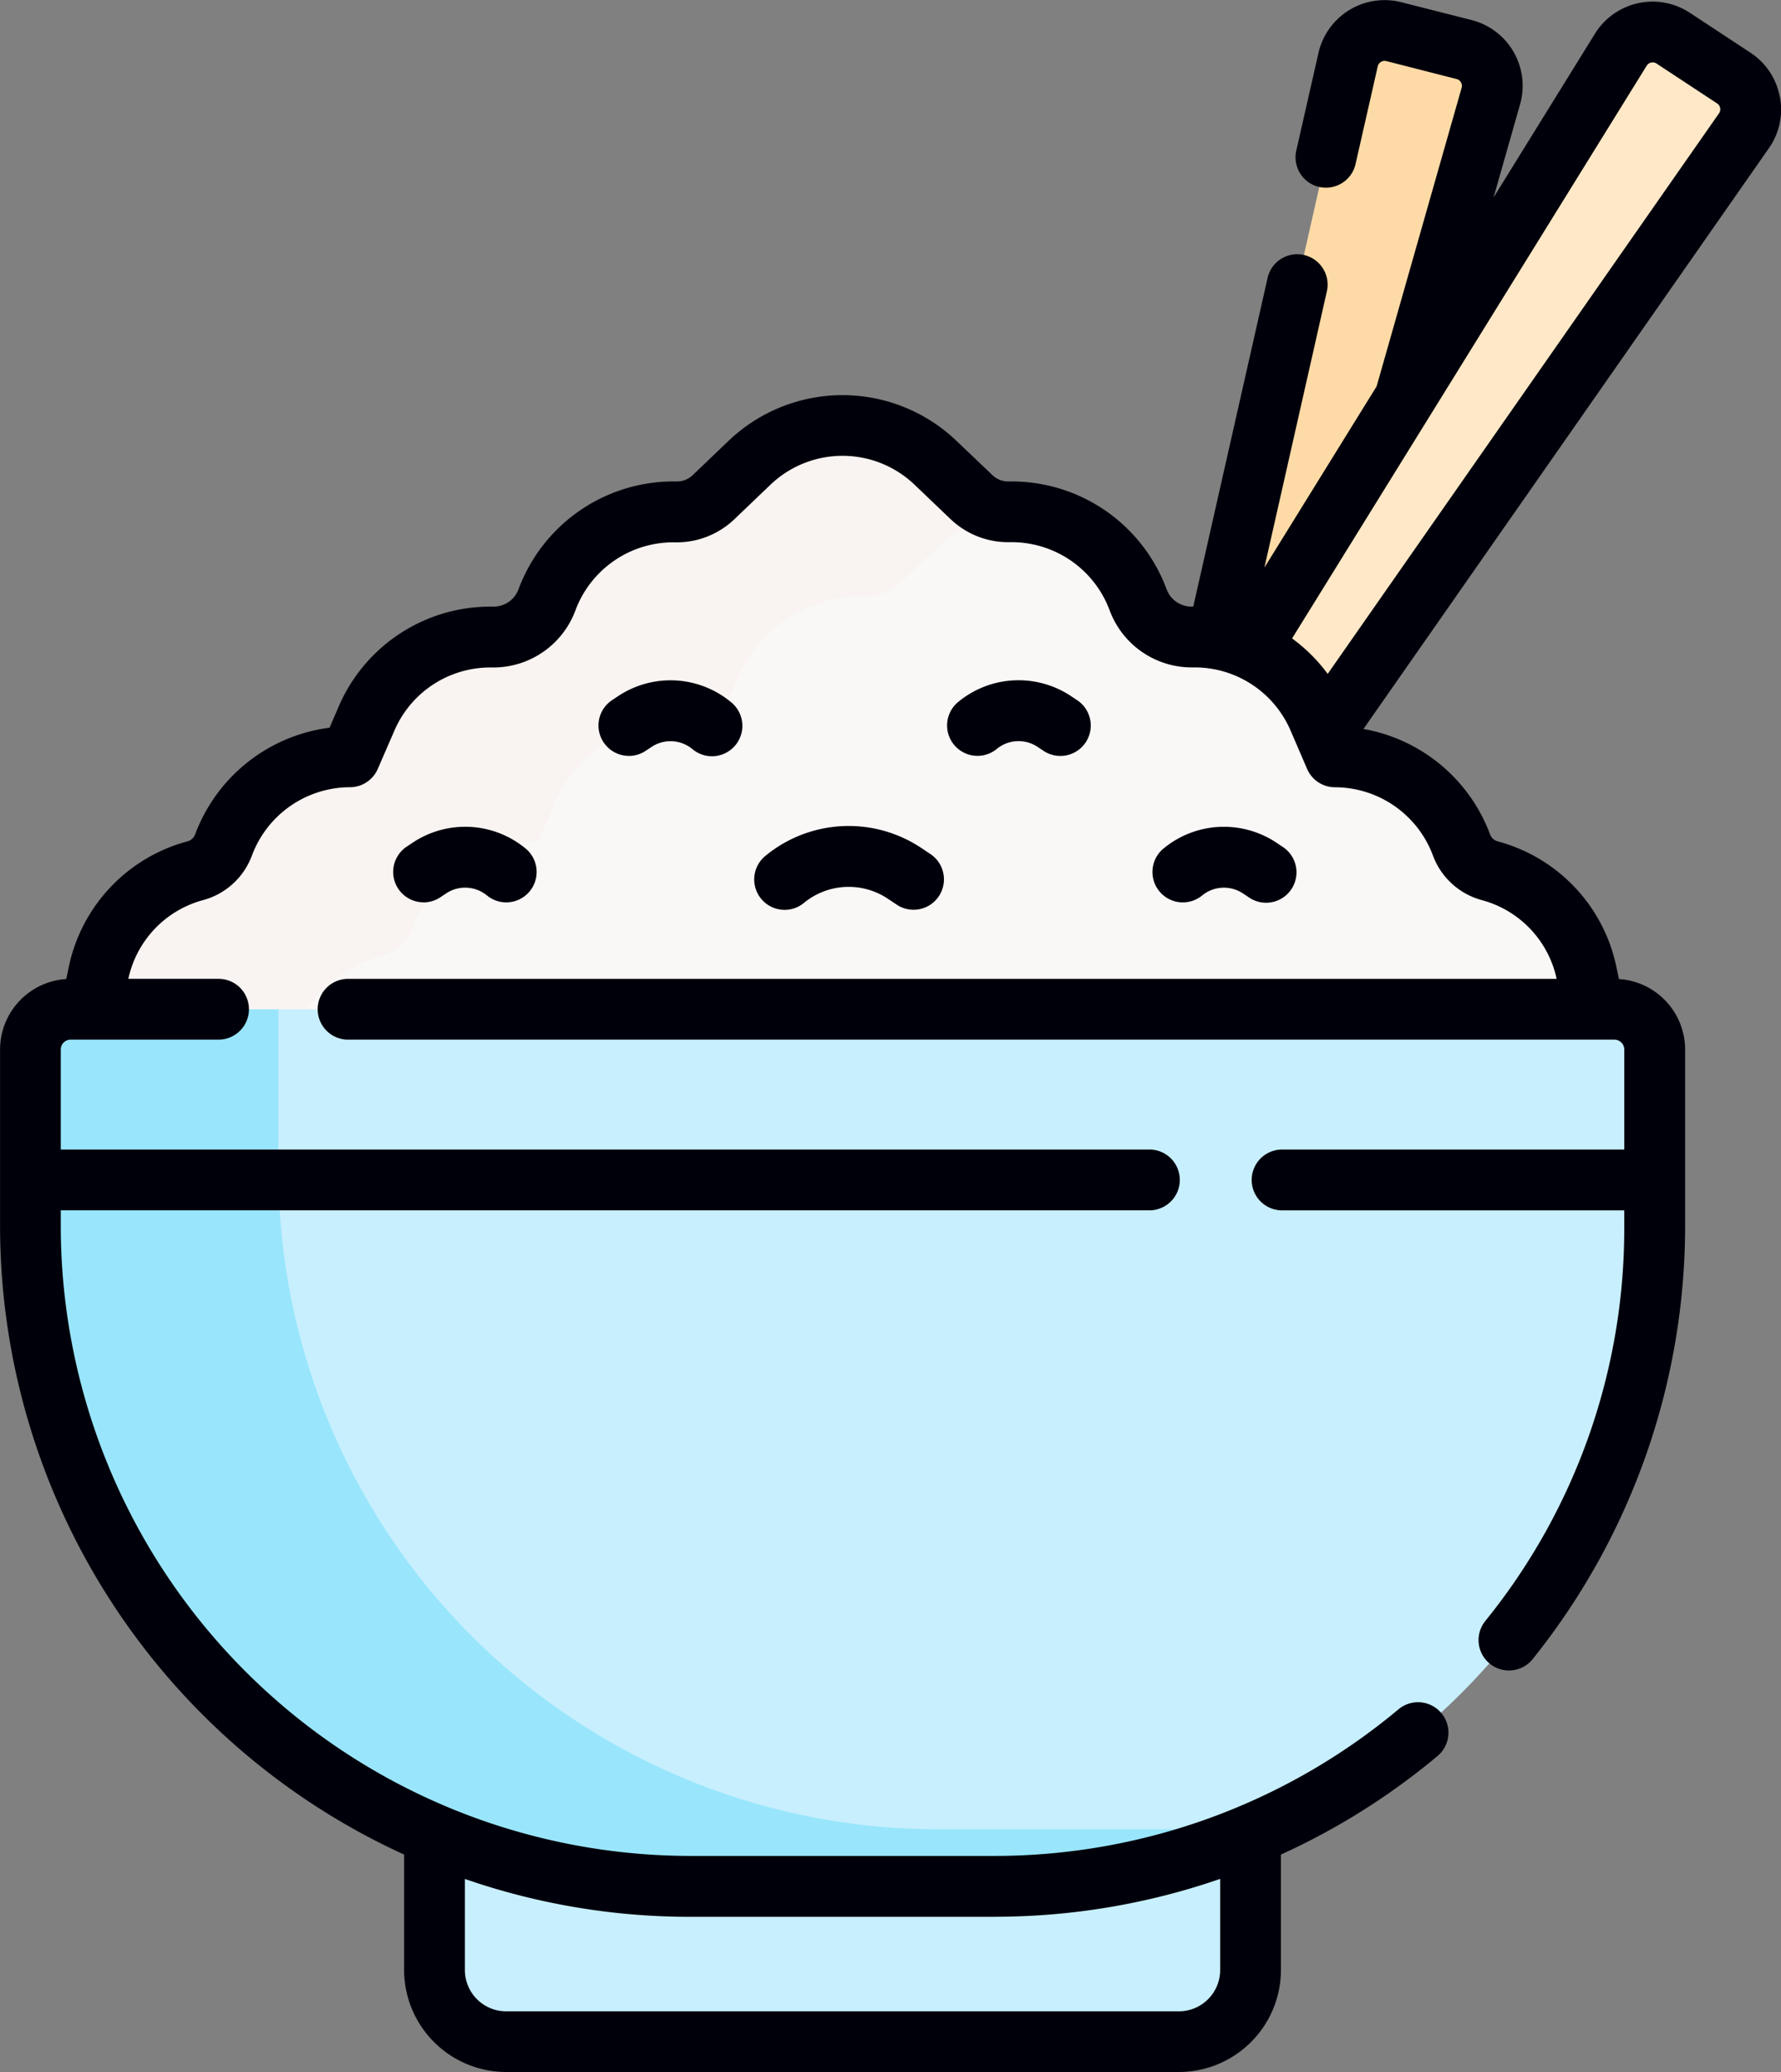 <svg id="rice-bowl" xmlns="http://www.w3.org/2000/svg" width="80" height="93.025" viewBox="0 0 80 93.025">
  <rect x="0" y="0" width="80" height="93.025" fill="#808080" stroke="none"/>
  <g id="Group_50531" data-name="Group 50531" transform="translate(1.365 1.366)">
    <path id="Path_30388" data-name="Path 30388" d="M331.529,24.041l3.87-13.587a1.682,1.682,0,0,0-1.2-2.09l-3.154-.805a1.681,1.681,0,0,0-2.056,1.258l-5.882,26.005-2.9,13.122h3.223Z" transform="translate(-269.799 -7.506)" fill="#fedba6"/>
    <path id="Path_30389" data-name="Path 30389" d="M311.86,39.319,330.7,12.337a1.682,1.682,0,0,0-.454-2.367L327.53,8.18a1.681,1.681,0,0,0-2.354.519l-16.66,26.893L300.57,49.75l3.573,1.336Z" transform="translate(-253.737 -7.831)" fill="#fee8c7"/>
    <path id="Path_30390" data-name="Path 30390" d="M125.744,131.179l-.338-1.612a6.056,6.056,0,0,0-4.3-4.592l-.071-.02a1.866,1.866,0,0,1-1.249-1.15,6.057,6.057,0,0,0-5.681-3.957l-.742-1.721a6.057,6.057,0,0,0-5.561-3.657h-.147a2.552,2.552,0,0,1-2.393-1.665,6.057,6.057,0,0,0-5.789-3.951,2.4,2.4,0,0,1-1.7-.664l-1.606-1.533a6.058,6.058,0,0,0-8.367,0l-1.606,1.533a2.4,2.4,0,0,1-1.7.664,6.057,6.057,0,0,0-5.789,3.951,2.552,2.552,0,0,1-2.393,1.665h-.147a6.057,6.057,0,0,0-5.561,3.657l-.742,1.721a6.057,6.057,0,0,0-5.681,3.957,1.866,1.866,0,0,1-1.249,1.15l-.071.02a6.056,6.056,0,0,0-4.3,4.592l-.338,1.612v9.028h67.524Z" transform="translate(-55.502 -87.237)" fill="#faf7f7"/>
    <path id="Path_30391" data-name="Path 30391" d="M66.671,134.967l.338-1.612a6.056,6.056,0,0,1,4.3-4.592l.071-.02a1.866,1.866,0,0,0,1.249-1.15,6.056,6.056,0,0,1,5.68-3.956l.742-1.721a6.055,6.055,0,0,1,5.56-3.657h.146a2.551,2.551,0,0,0,2.393-1.665,6.056,6.056,0,0,1,5.788-3.951,2.4,2.4,0,0,0,1.7-.664l1.605-1.533a6.04,6.04,0,0,1,3.189-1.591,2.411,2.411,0,0,1-1.67-.665l-1.605-1.534a6.056,6.056,0,0,0-8.366,0l-1.605,1.534a2.4,2.4,0,0,1-1.7.664A6.056,6.056,0,0,0,78.7,112.8,2.552,2.552,0,0,1,76.3,114.47h-.146a6.056,6.056,0,0,0-5.56,3.657l-.742,1.721a6.056,6.056,0,0,0-5.68,3.956,1.866,1.866,0,0,1-1.249,1.15l-.071.02a6.056,6.056,0,0,0-4.3,4.592l-.338,1.612v9.028h8.452v-5.238Z" transform="translate(-55.501 -87.236)" fill="#f9f3f1"/>
    <path id="Path_30392" data-name="Path 30392" d="M179.664,412.915a3.218,3.218,0,0,1-3.218,3.218H146.232a3.218,3.218,0,0,1-3.218-3.218V396.673h36.65Z" transform="translate(-124.86 -325.839)" fill="#c8effe"/>
    <g id="Group_50530" data-name="Group 50530" transform="translate(0 43.951)">
      <g id="XMLID_160_" transform="translate(0 0)">
        <g id="Group_50529" data-name="Group 50529">
          <path id="Path_30393" data-name="Path 30393" d="M116.245,250.756v7.936a29.629,29.629,0,0,1-29.633,29.627H72.918a29.629,29.629,0,0,1-29.633-29.627v-7.936a1.809,1.809,0,0,1,1.807-1.809h69.345A1.809,1.809,0,0,1,116.245,250.756Z" transform="translate(-43.285 -248.947)" fill="#c8effe"/>
        </g>
      </g>
      <path id="Path_30394" data-name="Path 30394" d="M97.76,285.754h-13.7a29.63,29.63,0,0,1-29.634-29.627v-7.181H45.092a1.809,1.809,0,0,0-1.807,1.809v7.936a29.63,29.63,0,0,0,29.634,29.627h13.7a29.535,29.535,0,0,0,12.113-2.581C98.407,285.747,98.084,285.754,97.76,285.754Z" transform="translate(-43.285 -248.946)" fill="#99e6fc"/>
    </g>
  </g>
  <g id="Group_50532" data-name="Group 50532" transform="translate(0 0)">
    <path id="Path_30395" data-name="Path 30395" d="M224.15,207.2a3.167,3.167,0,0,1,3.779-.187l.4.267a1.365,1.365,0,0,0,1.512-2.273l-.4-.267a5.883,5.883,0,0,0-7.019.347,1.365,1.365,0,0,0,1.729,2.113Z" transform="translate(-188.043 -166.66)" fill="#00000b"/>
    <path id="Path_30396" data-name="Path 30396" d="M271.755,170.9a1.541,1.541,0,0,1,1.839-.091l.257.171a1.365,1.365,0,1,0,1.512-2.273l-.257-.171a4.257,4.257,0,0,0-5.08.251,1.365,1.365,0,1,0,1.729,2.113Z" transform="translate(-226.983 -137.274)" fill="#00000b"/>
    <path id="Path_30397" data-name="Path 30397" d="M322.43,207.029a1.541,1.541,0,0,1,1.839-.091l.257.171a1.365,1.365,0,1,0,1.511-2.273l-.256-.171a4.257,4.257,0,0,0-5.08.251,1.365,1.365,0,0,0,1.729,2.113Z" transform="translate(-268.434 -166.824)" fill="#00000b"/>
    <path id="Path_30398" data-name="Path 30398" d="M184.845,171.211a1.359,1.359,0,0,0,.755-.229l.257-.171a1.542,1.542,0,0,1,1.839.091,1.365,1.365,0,1,0,1.728-2.113,4.257,4.257,0,0,0-5.08-.251l-.257.171a1.365,1.365,0,0,0,.757,2.5Z" transform="translate(-156.597 -137.273)" fill="#00000b"/>
    <path id="Path_30399" data-name="Path 30399" d="M134.171,207.338a1.359,1.359,0,0,0,.755-.229l.257-.171a1.541,1.541,0,0,1,1.839.091,1.365,1.365,0,0,0,1.729-2.113,4.257,4.257,0,0,0-5.079-.251l-.257.171a1.365,1.365,0,0,0,.757,2.5Z" transform="translate(-115.147 -166.825)" fill="#00000b"/>
    <path id="Path_30400" data-name="Path 30400" d="M115.727,4.336a3.023,3.023,0,0,0-1.317-1.971l-2.72-1.79a3.047,3.047,0,0,0-4.265.94l-4.553,7.35,1.19-4.178A3.047,3.047,0,0,0,101.885.9L98.731.1a3.047,3.047,0,0,0-3.725,2.28l-1,4.4a1.365,1.365,0,0,0,2.663.6l1-4.4a.317.317,0,0,1,.387-.237l3.155.805a.317.317,0,0,1,.226.394L97.618,17.347l-5.04,8.136,2.81-12.422a1.365,1.365,0,0,0-2.663-.6L89.383,27.234H89.3a1.192,1.192,0,0,1-1.113-.775,7.424,7.424,0,0,0-7.093-4.843,1.023,1.023,0,0,1-.734-.286L78.754,19.8a7.41,7.41,0,0,0-10.253,0L66.9,21.33a1.031,1.031,0,0,1-.734.286,7.425,7.425,0,0,0-7.093,4.843,1.192,1.192,0,0,1-1.113.775h-.147a7.416,7.416,0,0,0-6.815,4.482l-.412.955a7.456,7.456,0,0,0-6.039,4.791.5.5,0,0,1-.337.309l-.07.019a7.4,7.4,0,0,0-5.269,5.627l-.112.537a3.175,3.175,0,0,0-2.973,3.163v7.937A31.041,31.041,0,0,0,53.935,83.263v5.177a4.589,4.589,0,0,0,4.584,4.584H88.737a4.589,4.589,0,0,0,4.584-4.584V83.262a30.9,30.9,0,0,0,7.036-4.426A1.365,1.365,0,1,0,98.6,76.742a28.294,28.294,0,0,1-18.13,6.581H66.781A28.3,28.3,0,0,1,38.513,55.055v-.716h48.9a1.365,1.365,0,0,0,0-2.73h-48.9V47.118a.444.444,0,0,1,.443-.443H45.6a1.365,1.365,0,1,0,0-2.73H41.548a4.675,4.675,0,0,1,3.324-3.525l.07-.019A3.24,3.24,0,0,0,47.1,38.408a4.71,4.71,0,0,1,4.4-3.065,1.365,1.365,0,0,0,1.253-.824L53.5,32.8a4.688,4.688,0,0,1,4.308-2.833h.147a3.933,3.933,0,0,0,3.673-2.557,4.693,4.693,0,0,1,4.484-3.061A3.753,3.753,0,0,0,68.782,23.3l1.605-1.534a4.684,4.684,0,0,1,6.481,0L78.474,23.3a3.751,3.751,0,0,0,2.669,1.042,4.7,4.7,0,0,1,4.484,3.061A3.933,3.933,0,0,0,89.3,29.964h.147A4.688,4.688,0,0,1,93.754,32.8l.742,1.721a1.365,1.365,0,0,0,1.253.824,4.71,4.71,0,0,1,4.4,3.065,3.239,3.239,0,0,0,2.161,1.992l.072.02a4.675,4.675,0,0,1,3.323,3.524H51.418a1.365,1.365,0,0,0,0,2.73H108.3a.444.444,0,0,1,.443.443v4.491H93.372a1.365,1.365,0,1,0,0,2.73h15.37v.716A27.955,27.955,0,0,1,102.5,72.776a1.365,1.365,0,1,0,2.126,1.713,31.074,31.074,0,0,0,6.85-19.434V47.118a3.175,3.175,0,0,0-2.973-3.163l-.112-.537a7.4,7.4,0,0,0-5.268-5.627l-.072-.02a.5.5,0,0,1-.335-.309,7.453,7.453,0,0,0-5.688-4.734l18.21-26.073a3.023,3.023,0,0,0,.494-2.318ZM80.474,86.054a31.005,31.005,0,0,0,10.117-1.7v4.089A1.856,1.856,0,0,1,88.737,90.3H58.519a1.856,1.856,0,0,1-1.854-1.854V84.357a30.867,30.867,0,0,0,10.117,1.7H80.474ZM112.995,5.092,95.421,30.255a7.409,7.409,0,0,0-1.6-1.592l15.927-25.71a.317.317,0,0,1,.444-.1l2.72,1.79a.317.317,0,0,1,.086.446Z" transform="translate(-35.783 0)" fill="#00000b"/>
  </g>
</svg>
